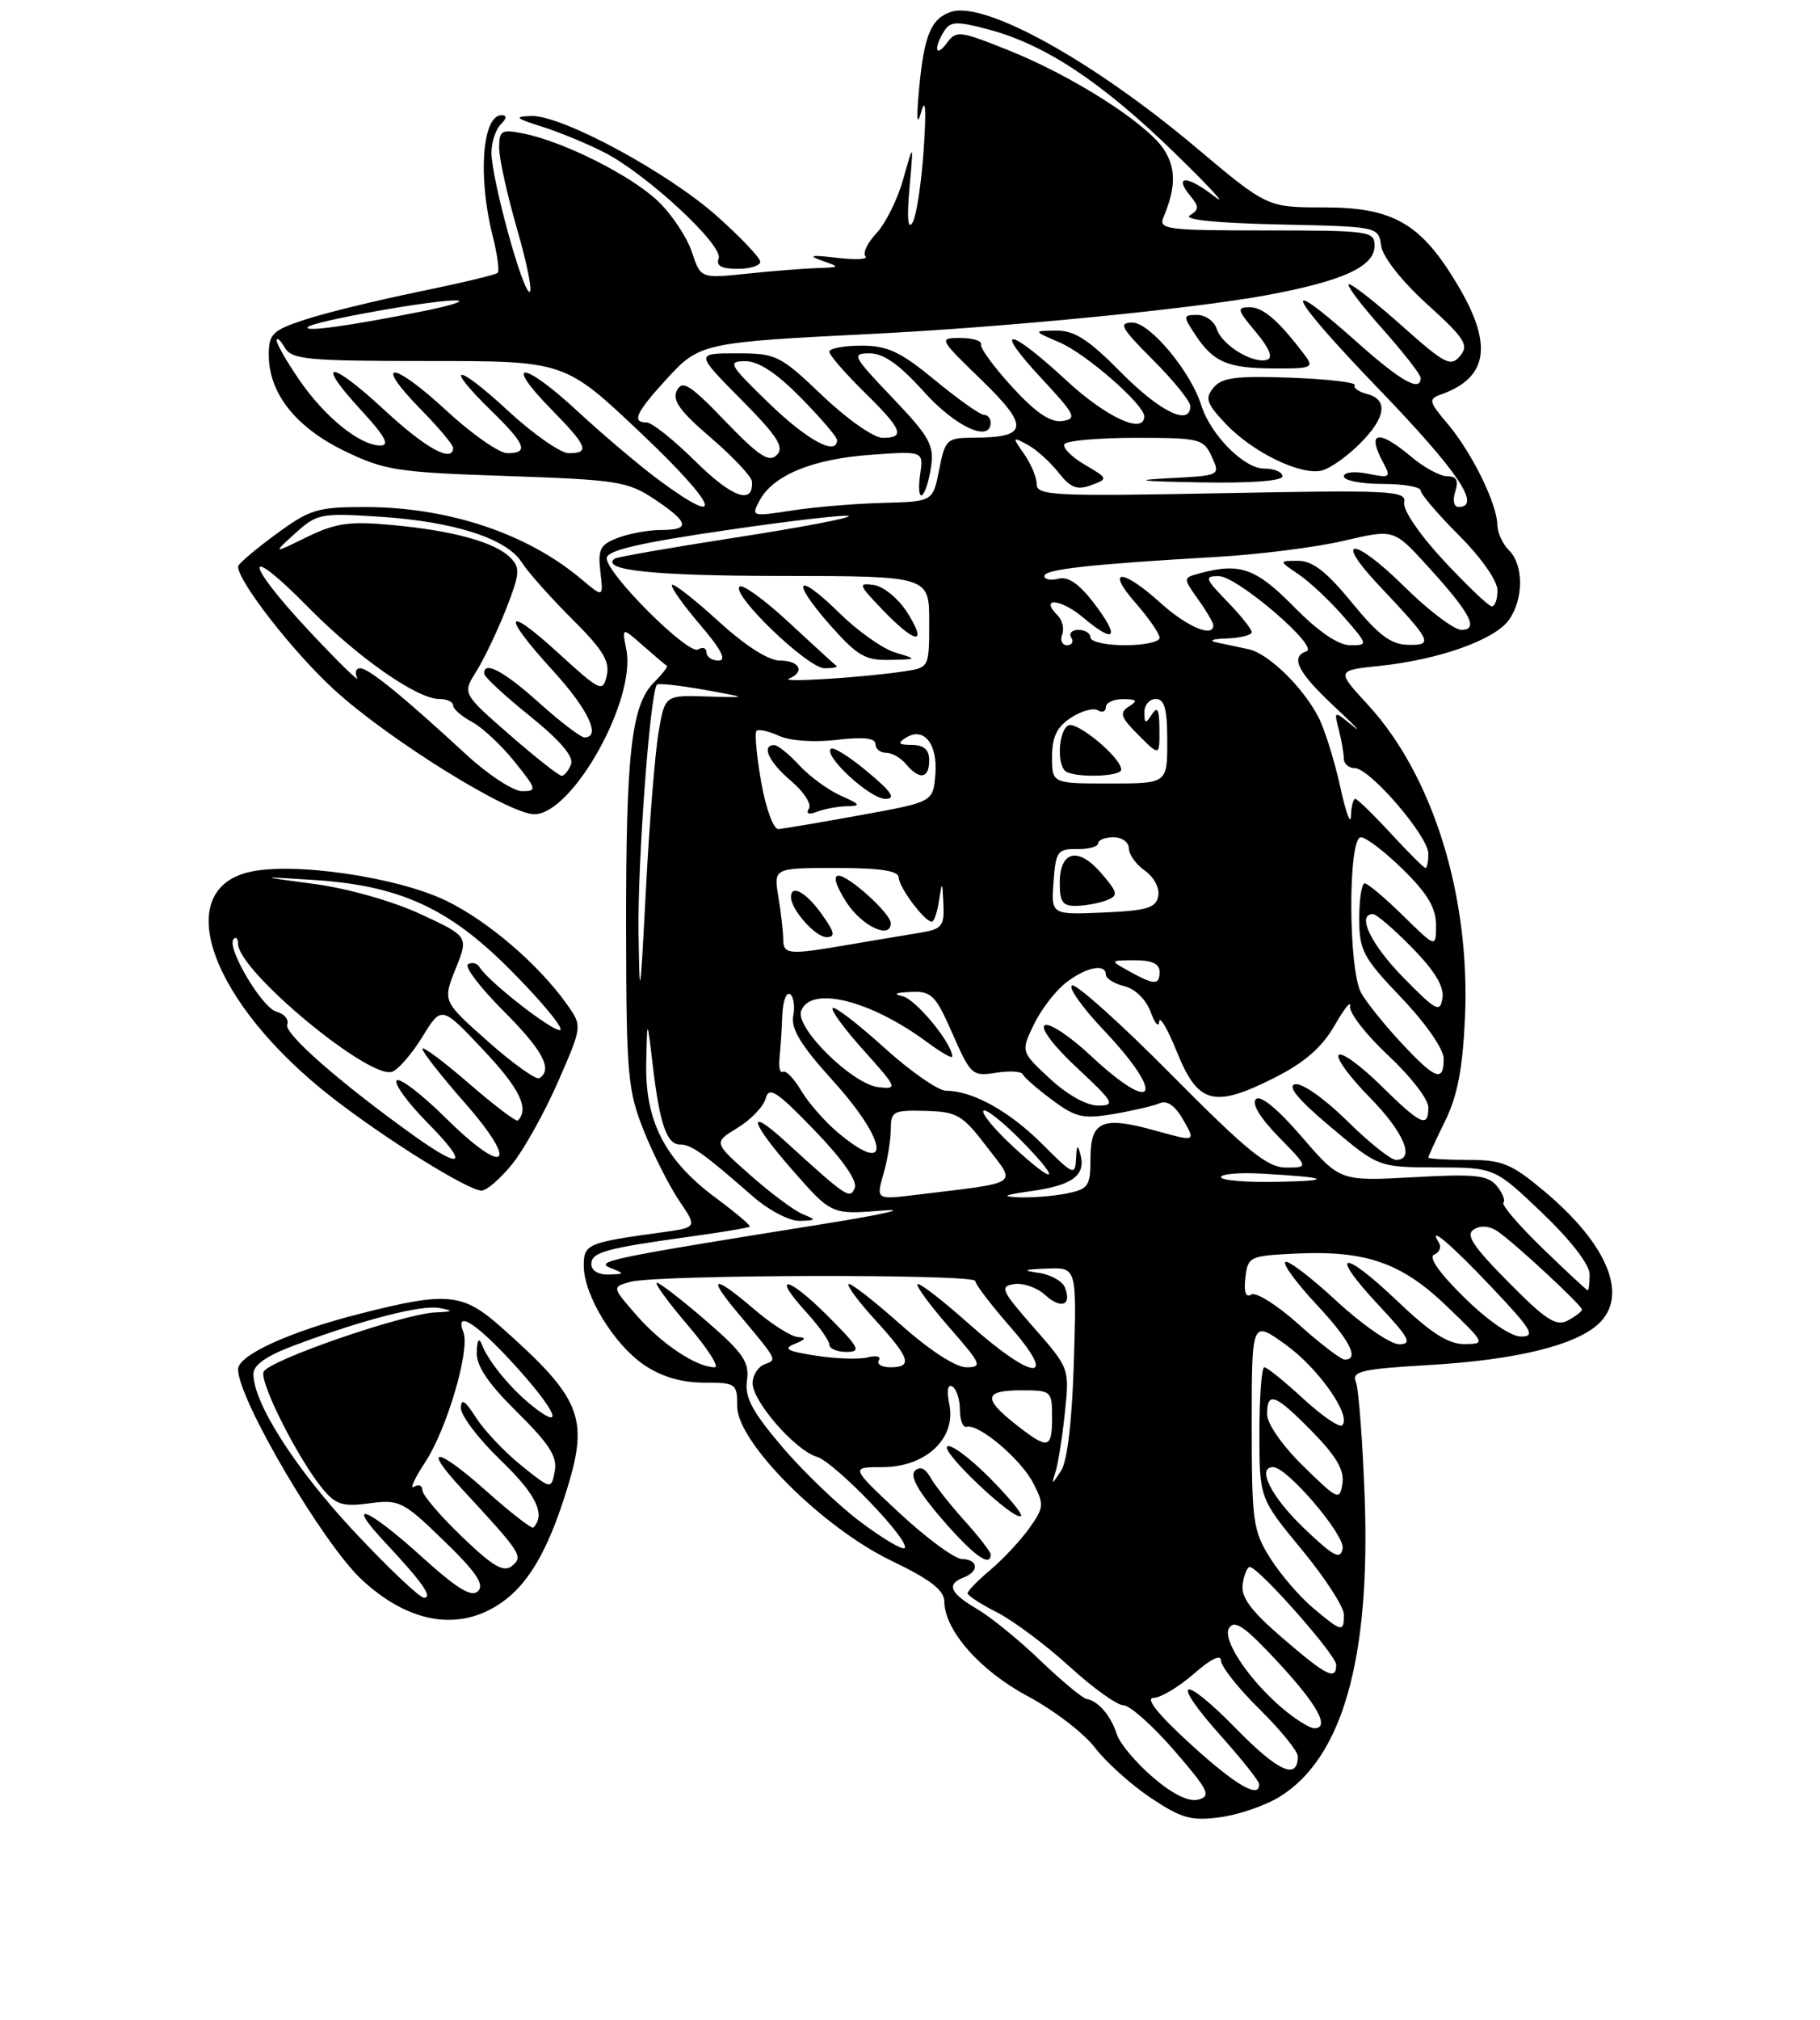 <?xml version="1.0" encoding="UTF-8" standalone="no"?>
<!DOCTYPE svg PUBLIC "-//W3C//DTD SVG 1.1//EN" "http://www.w3.org/Graphics/SVG/1.1/DTD/svg11.dtd" >
<svg xmlns="http://www.w3.org/2000/svg" xmlns:xlink="http://www.w3.org/1999/xlink" version="1.1" viewBox="0 0 237 263">
 <g >
 <path fill="currentColor"
d=" M 166.64 233.91 C 174.80 228.87 178.47 215.97 177.71 195.00 C 177.44 187.57 176.92 180.78 176.56 179.90 C 175.99 178.52 177.30 178.22 186.20 177.70 C 197.27 177.05 205.04 175.18 208.09 172.41 C 212.14 168.76 209.42 162.05 201.06 155.05 C 196.79 151.48 195.62 151.00 191.11 151.00 C 188.30 151.00 186.00 150.86 186.00 150.69 C 186.00 150.52 186.98 148.38 188.18 145.94 C 189.79 142.68 190.47 139.11 190.77 132.50 C 191.48 116.65 186.60 100.94 178.09 91.71 C 174.01 87.28 174.01 87.28 179.75 86.68 C 187.47 85.86 194.70 83.27 196.51 80.68 C 198.42 77.95 198.42 73.56 196.50 71.64 C 195.67 70.82 194.99 69.32 194.98 68.32 C 194.95 65.60 191.67 58.93 188.57 55.25 C 186.04 52.26 185.97 51.95 187.66 51.35 C 193.82 49.16 194.45 44.83 189.75 36.99 C 185.00 29.06 181.41 27.00 172.36 27.00 C 165.01 27.00 165.01 27.00 155.67 19.14 C 142.32 7.92 128.28 0.14 123.89 1.53 C 121.26 2.37 120.34 4.55 119.69 11.50 C 119.31 15.64 119.40 16.57 119.98 14.50 C 120.53 12.56 120.63 14.34 120.28 19.50 C 119.98 23.90 119.33 28.18 118.82 29.00 C 118.22 29.97 118.09 28.37 118.43 24.50 C 118.97 18.50 118.97 18.50 117.63 23.28 C 116.90 25.91 115.32 29.09 114.14 30.35 C 112.95 31.62 112.31 32.97 112.70 33.37 C 113.10 33.77 111.42 33.85 108.96 33.56 C 105.64 33.17 105.14 33.26 107.00 33.92 C 109.45 34.78 109.44 34.80 106.40 34.90 C 104.69 34.96 100.58 35.28 97.27 35.63 C 91.24 36.26 91.24 36.26 90.10 32.81 C 89.47 30.91 87.51 27.95 85.73 26.23 C 82.28 22.90 73.43 18.44 68.19 17.39 C 65.28 16.81 65.00 16.97 65.00 19.26 C 65.00 20.64 66.06 25.42 67.35 29.89 C 68.64 34.35 69.37 38.00 68.96 38.00 C 68.04 38.00 64.00 23.25 64.00 19.88 C 64.00 18.52 64.54 16.86 65.20 16.20 C 66.00 15.40 66.04 15.00 65.31 15.00 C 62.81 15.00 62.21 22.98 64.13 30.60 C 64.75 33.06 65.06 35.28 64.81 35.52 C 64.56 35.77 59.89 36.88 54.43 38.00 C 48.97 39.12 42.36 40.74 39.75 41.60 C 35.46 43.01 35.00 43.46 35.00 46.21 C 35.00 51.17 38.48 55.60 44.80 58.68 C 50.07 61.24 51.66 61.49 66.00 61.97 C 80.41 62.46 81.76 62.68 85.24 65.00 C 89.75 68.02 89.95 69.00 86.07 69.00 C 84.45 69.00 81.93 69.46 80.46 70.02 C 78.15 70.89 77.84 71.50 78.18 74.43 C 78.58 77.82 78.58 77.82 75.66 75.36 C 68.63 69.45 58.37 66.03 47.63 66.01 C 41.32 66.00 40.37 66.29 35.88 69.59 C 33.20 71.56 31.00 73.43 31.00 73.75 C 31.00 75.70 38.18 84.90 43.49 89.77 C 50.57 96.25 66.24 106.00 69.58 106.00 C 74.54 106.00 82.87 91.11 81.56 84.57 C 80.98 81.63 80.98 81.63 83.74 84.06 C 85.26 85.40 86.65 86.58 86.83 86.67 C 87.02 86.76 86.26 87.74 85.16 88.84 C 82.21 91.79 81.50 98.12 81.53 121.00 C 81.56 139.91 81.74 141.94 83.82 147.17 C 85.07 150.30 87.15 154.41 88.45 156.33 C 90.81 159.80 90.81 159.80 86.15 160.44 C 76.45 161.77 76.00 161.96 76.02 164.83 C 76.04 168.65 79.97 175.06 83.91 177.72 C 86.15 179.23 88.77 180.00 91.65 180.00 C 95.85 180.00 96.00 180.11 96.00 183.10 C 96.00 187.77 107.06 198.84 116.08 203.19 C 121.18 205.64 122.96 207.02 122.97 208.52 C 123.02 212.29 127.67 217.55 133.90 220.86 C 137.24 222.65 141.15 225.64 142.58 227.52 C 144.02 229.40 147.28 232.34 149.84 234.05 C 153.85 236.73 155.11 237.08 158.88 236.58 C 161.29 236.26 164.78 235.06 166.64 233.91 Z  M 64.60 209.10 C 68.59 206.67 71.28 202.20 73.89 193.69 C 76.69 184.53 75.64 181.97 65.23 172.75 C 60.22 168.31 58.23 168.13 46.75 171.06 C 37.66 173.38 31.00 176.43 31.00 178.27 C 31.00 182.17 42.10 201.03 47.14 205.68 C 53.02 211.12 59.28 212.35 64.60 209.10 Z  M 66.71 151.54 C 68.24 149.63 70.93 144.81 72.67 140.82 C 75.84 133.58 75.84 133.58 73.79 130.70 C 70.11 125.54 63.61 119.96 58.18 117.30 C 51.75 114.15 37.97 112.16 32.32 113.56 C 22.21 116.07 27.60 130.66 43.14 142.80 C 50.08 148.22 60.94 154.99 62.71 155.00 C 63.37 155.00 65.17 153.44 66.71 151.54 Z  M 99.00 34.08 C 99.00 33.57 96.48 30.92 93.40 28.17 C 86.97 22.43 73.10 14.95 69.17 15.10 C 66.90 15.18 67.10 15.39 70.55 16.48 C 72.78 17.18 76.44 18.69 78.67 19.83 C 84.20 22.65 94.23 31.95 93.58 33.65 C 93.22 34.60 93.95 35.00 96.03 35.00 C 97.66 35.00 99.00 34.59 99.00 34.08 Z  M 150.11 231.36 C 147.92 229.48 145.81 226.97 145.43 225.77 C 144.66 223.36 143.03 221.45 141.50 221.18 C 140.95 221.08 138.25 218.84 135.50 216.20 C 132.75 213.55 129.04 210.53 127.25 209.48 C 123.69 207.39 123.20 206.24 125.50 205.36 C 127.55 204.57 127.39 203.01 125.25 202.96 C 124.29 202.93 120.63 200.23 117.11 196.96 C 110.73 191.00 110.73 191.00 114.91 191.00 C 120.52 191.00 124.51 187.29 123.63 182.88 C 123.26 181.04 123.41 180.13 124.02 180.51 C 124.56 180.84 125.00 182.22 125.00 183.56 C 125.00 184.90 125.40 185.89 125.88 185.75 C 127.43 185.31 132.92 189.94 134.53 193.05 C 135.99 195.87 135.95 196.26 134.03 198.96 C 132.90 200.54 130.63 202.97 128.99 204.36 C 127.34 205.74 126.00 207.12 126.00 207.42 C 126.00 207.71 127.74 208.85 129.87 209.93 C 132.00 211.02 136.22 214.18 139.26 216.95 C 142.30 219.73 145.46 222.00 146.29 222.00 C 147.12 222.00 150.10 224.65 152.90 227.88 C 157.38 233.06 157.76 233.83 156.05 234.28 C 154.78 234.61 152.72 233.60 150.11 231.36 Z  M 129.00 202.37 C 129.00 202.03 127.48 200.06 125.63 198.01 C 123.77 195.95 121.77 193.42 121.19 192.39 C 120.48 191.13 119.79 190.83 119.12 191.50 C 118.45 192.17 119.62 194.24 122.65 197.75 C 126.73 202.47 129.00 204.13 129.00 202.37 Z  M 128.74 192.26 C 126.17 189.70 123.74 187.92 123.34 188.32 C 122.58 189.09 132.17 198.11 132.95 197.36 C 133.20 197.12 131.30 194.83 128.74 192.26 Z  M 155.00 227.03 C 150.79 223.18 149.10 221.07 150.22 221.04 C 151.16 221.02 153.52 219.60 155.47 217.90 C 157.66 215.97 159.00 215.32 159.00 216.18 C 159.00 216.95 161.25 219.79 164.00 222.50 C 166.75 225.21 169.00 227.98 169.00 228.65 C 169.00 231.79 166.46 230.66 161.02 225.10 C 153.79 217.71 152.23 218.46 159.03 226.04 C 161.71 229.04 163.93 231.84 163.96 232.25 C 164.07 234.27 160.89 232.41 155.00 227.03 Z  M 167.71 222.98 C 163.09 219.35 159.05 213.53 160.05 211.95 C 160.77 210.81 162.13 211.76 166.48 216.46 C 171.59 221.97 173.24 225.00 171.13 225.00 C 170.66 225.00 169.12 224.09 167.71 222.98 Z  M 167.00 213.24 C 162.88 209.69 161.58 207.94 161.82 206.25 C 162.00 205.01 162.41 204.00 162.74 204.00 C 163.87 204.00 174.00 215.45 174.00 216.73 C 174.00 218.83 172.77 218.21 167.00 213.24 Z  M 170.98 209.33 C 169.24 207.87 166.73 204.95 165.41 202.85 C 163.17 199.31 163.00 198.08 163.00 185.46 C 163.00 171.88 163.00 171.88 167.39 175.03 C 171.69 178.12 176.03 184.30 174.78 185.55 C 174.44 185.90 172.15 184.34 169.71 182.09 C 167.27 179.84 164.99 178.00 164.64 178.00 C 164.29 178.00 164.00 181.84 164.00 186.53 C 164.00 195.05 164.00 195.05 169.50 201.72 C 172.53 205.39 175.00 209.20 175.00 210.19 C 175.00 212.55 174.74 212.49 170.98 209.33 Z  M 169.74 198.89 C 165.52 194.84 163.60 191.00 165.79 191.00 C 167.61 191.00 175.17 199.86 174.84 201.60 C 174.55 203.12 173.67 202.65 169.74 198.89 Z  M 112.05 198.13 C 109.17 195.97 104.58 191.57 101.85 188.35 C 97.92 183.73 96.96 181.91 97.27 179.70 C 97.61 177.34 96.80 176.15 91.95 171.95 C 88.80 169.23 85.92 167.00 85.54 167.00 C 85.16 167.00 86.96 169.47 89.54 172.50 C 92.13 175.53 93.72 178.00 93.07 178.00 C 90.73 178.00 86.22 175.02 82.98 171.33 C 79.67 167.55 79.67 167.55 82.08 166.88 C 85.47 165.93 127.00 165.83 127.00 166.77 C 127.00 167.19 129.06 169.89 131.58 172.77 C 137.96 180.06 134.54 179.81 126.20 172.37 C 122.74 169.29 119.72 166.95 119.48 167.18 C 119.25 167.41 121.11 169.94 123.61 172.80 C 127.81 177.61 127.98 178.00 125.83 178.00 C 124.42 177.99 121.02 175.77 117.20 172.37 C 113.74 169.29 110.72 166.94 110.49 167.17 C 110.27 167.40 111.86 169.54 114.04 171.92 C 118.52 176.82 118.89 178.00 115.94 178.00 C 114.81 178.00 114.13 177.59 114.44 177.09 C 114.75 176.59 114.11 176.42 113.01 176.71 C 111.91 176.99 108.87 176.90 106.26 176.49 C 102.48 175.91 101.91 175.59 103.50 174.95 C 104.93 174.37 105.05 174.12 103.93 174.07 C 103.07 174.03 100.52 172.43 98.27 170.50 C 92.95 165.95 92.00 166.05 95.93 170.75 C 101.36 177.24 101.22 176.98 99.55 177.62 C 98.70 177.95 98.00 179.05 98.00 180.07 C 98.00 182.45 103.56 188.82 106.36 189.65 C 108.69 190.34 118.64 200.69 117.80 201.54 C 117.51 201.82 114.92 200.29 112.05 198.13 Z  M 107.77 171.30 C 102.56 166.08 100.34 165.74 105.03 170.87 C 106.66 172.66 108.00 174.55 108.00 175.06 C 108.00 175.58 109.01 176.00 110.24 176.00 C 112.20 176.00 111.90 175.43 107.77 171.30 Z  M 169.72 190.88 C 167.01 188.23 165.00 185.35 165.00 184.13 C 165.00 181.06 166.05 181.46 170.88 186.38 C 174.01 189.57 175.07 191.39 174.81 193.13 C 174.46 195.39 174.23 195.29 169.72 190.88 Z  M 137.46 191.58 C 137.79 190.53 138.34 187.07 138.67 183.90 C 139.27 178.14 139.26 178.12 134.61 172.82 C 130.39 168.01 130.15 167.47 132.06 167.17 C 133.22 166.99 135.03 167.62 136.09 168.58 C 138.18 170.48 139.58 169.96 138.68 167.62 C 138.37 166.81 136.85 165.95 135.31 165.72 C 133.04 165.38 133.24 165.27 136.35 165.15 C 140.21 165.00 140.21 165.00 139.84 177.25 C 139.60 185.07 138.99 190.22 138.16 191.50 C 136.94 193.36 136.89 193.36 137.46 191.58 Z  M 132.25 185.42 C 127.97 182.05 128.15 181.00 133.00 181.00 C 136.90 181.00 137.00 181.08 137.00 184.50 C 137.00 188.67 136.50 188.77 132.25 185.42 Z  M 169.13 172.43 C 166.33 169.91 163.55 168.16 162.95 168.53 C 162.22 168.98 161.96 168.24 162.17 166.36 C 162.49 163.59 162.70 163.49 168.72 163.20 C 177.87 162.77 182.50 164.38 188.41 170.06 C 193.45 174.91 193.47 174.96 190.68 174.98 C 188.59 174.99 186.30 173.52 181.92 169.34 C 174.70 162.46 172.95 162.89 179.54 169.93 C 183.54 174.21 183.95 175.00 182.19 175.00 C 181.05 175.00 177.37 172.46 174.03 169.36 C 170.68 166.26 167.68 163.98 167.37 164.30 C 167.05 164.61 168.87 167.08 171.40 169.79 C 175.77 174.46 177.08 177.00 175.11 177.00 C 174.62 177.00 171.93 174.94 169.13 172.43 Z  M 190.68 168.92 C 187.42 165.72 185.97 163.65 186.76 163.33 C 187.45 163.06 187.72 162.36 187.37 161.78 C 185.86 159.35 188.90 161.93 194.40 167.75 C 199.47 173.11 199.99 174.00 198.08 174.00 C 196.75 174.00 193.77 171.96 190.68 168.92 Z  M 196.42 166.91 C 191.76 162.20 190.81 160.74 191.94 160.04 C 192.83 159.49 194.01 159.60 195.06 160.33 C 197.42 161.98 206.00 169.95 206.00 170.49 C 206.00 170.73 205.17 171.37 204.17 171.91 C 202.65 172.72 201.31 171.86 196.42 166.91 Z  M 200.88 162.52 C 197.79 159.53 195.49 156.85 195.77 156.56 C 196.05 156.28 195.66 155.30 194.91 154.39 C 193.74 152.98 192.09 152.81 184.01 153.26 C 174.50 153.78 174.50 153.78 169.50 147.98 C 166.41 144.39 164.14 142.52 163.55 143.09 C 162.96 143.66 164.07 145.51 166.50 148.00 C 170.41 152.00 170.41 152.00 167.47 152.00 C 165.04 152.00 162.46 149.91 152.60 139.97 C 146.05 133.35 140.20 128.10 139.62 128.29 C 139.03 128.49 140.90 131.13 143.78 134.17 C 151.89 142.75 150.47 145.33 142.01 137.41 C 139.31 134.89 136.63 133.11 136.05 133.47 C 135.44 133.85 137.22 136.20 140.25 139.02 C 145.07 143.52 145.30 143.92 143.00 143.93 C 141.51 143.94 138.97 142.52 136.72 140.43 C 132.94 136.92 132.94 136.92 134.60 133.43 C 135.51 131.52 137.38 129.06 138.76 127.97 C 141.39 125.91 144.00 125.37 144.00 126.89 C 144.00 127.38 145.09 128.06 146.42 128.39 C 147.83 128.74 149.25 130.14 149.84 131.75 C 150.39 133.26 150.89 133.82 150.95 133.00 C 151.01 132.18 152.06 133.97 153.28 137.00 C 156.01 143.75 158.10 144.29 166.00 140.29 C 169.91 138.31 172.16 136.34 173.79 133.50 C 175.05 131.30 175.95 130.18 175.80 131.00 C 175.65 131.82 177.88 134.70 180.76 137.39 C 183.64 140.07 186.00 143.11 186.00 144.14 C 186.00 146.91 185.05 146.47 179.81 141.31 C 177.19 138.73 174.73 136.94 174.33 137.33 C 173.94 137.73 175.73 140.19 178.31 142.81 C 182.81 147.38 184.35 151.00 181.78 151.00 C 181.11 151.00 178.24 148.71 175.40 145.90 C 172.53 143.07 169.54 140.96 168.66 141.15 C 167.58 141.39 169.05 143.17 173.29 146.73 C 179.50 151.96 179.50 151.96 187.07 151.98 C 194.63 152.00 194.63 152.00 200.82 157.90 C 204.55 161.47 207.00 164.64 207.00 165.90 C 207.00 167.06 206.89 167.99 206.75 167.98 C 206.61 167.97 203.97 165.51 200.88 162.52 Z  M 77.00 164.58 C 77.00 163.02 78.82 162.52 89.94 160.98 C 94.03 160.42 97.50 159.83 97.64 159.69 C 97.79 159.55 95.80 157.87 93.23 155.96 C 86.63 151.07 84.00 146.01 84.15 138.50 C 84.27 132.50 84.27 132.50 84.98 138.50 C 85.89 146.30 86.81 149.00 88.56 149.00 C 90.02 149.00 91.61 150.13 98.03 155.75 C 100.10 157.56 102.80 158.97 104.12 158.94 C 106.33 158.88 106.36 158.81 104.50 158.05 C 103.40 157.60 100.34 155.32 97.70 152.98 C 92.90 148.74 92.90 148.74 96.06 146.82 C 97.79 145.76 99.44 144.04 99.71 142.99 C 100.13 141.40 101.15 142.06 106.04 147.13 C 109.68 150.89 111.66 153.71 111.31 154.63 C 110.71 156.19 110.28 155.90 102.26 148.59 C 97.12 143.90 97.65 146.01 103.20 152.34 C 108.28 158.13 108.28 158.13 114.89 157.60 C 118.53 157.30 114.97 158.11 107.00 159.38 C 79.43 163.79 77.35 164.22 79.50 165.07 C 81.39 165.82 81.38 165.86 79.25 165.93 C 77.94 165.97 77.00 165.41 77.00 164.58 Z  M 115.04 152.84 C 115.57 151.01 116.00 148.39 116.00 147.01 C 116.00 144.68 116.33 144.51 120.51 144.62 C 124.63 144.73 125.32 145.13 128.49 149.28 C 132.39 154.38 133.14 153.87 119.29 155.55 C 114.09 156.18 114.09 156.18 115.04 152.84 Z  M 134.25 155.07 C 139.64 154.32 141.40 153.03 140.71 150.36 C 140.33 148.90 140.21 149.01 140.12 150.87 C 140.01 153.09 139.74 152.97 135.75 148.97 C 131.47 144.68 126.65 142.00 123.20 142.00 C 122.18 142.00 118.54 139.47 115.13 136.38 C 111.71 133.28 108.70 130.97 108.43 131.24 C 108.16 131.50 109.99 134.00 112.49 136.77 C 116.85 141.63 116.93 141.82 114.41 141.54 C 110.99 141.16 103.49 133.77 104.33 131.59 C 105.60 128.28 113.37 130.22 120.75 135.69 C 122.54 137.02 124.00 137.85 124.00 137.54 C 124.00 135.82 119.20 130.02 117.50 129.68 C 116.24 129.42 116.62 129.22 118.54 129.14 C 121.31 129.01 121.80 129.49 124.04 134.59 C 126.40 139.95 126.63 140.16 129.69 139.66 C 131.45 139.38 133.02 139.47 133.19 139.86 C 133.36 140.26 135.07 141.76 137.00 143.19 C 140.07 145.48 141.05 145.70 145.00 145.03 C 147.47 144.61 150.18 143.98 151.00 143.63 C 151.99 143.21 153.04 143.95 154.10 145.82 C 155.71 148.65 155.71 148.65 150.44 147.19 C 143.53 145.26 142.00 145.92 142.00 150.84 C 142.00 154.42 141.74 154.80 138.88 155.38 C 137.16 155.72 134.34 155.94 132.62 155.87 C 130.32 155.77 130.75 155.56 134.25 155.07 Z  M 159.00 153.25 C 159.00 152.84 161.36 152.63 164.25 152.79 C 173.05 153.27 173.88 153.72 166.25 153.86 C 162.26 153.94 159.00 153.66 159.00 153.25 Z  M 131.72 149.08 C 129.40 146.92 127.76 144.90 128.07 144.60 C 128.37 144.29 130.60 146.06 133.02 148.52 C 138.44 154.04 137.48 154.45 131.72 149.08 Z  M 109.08 147.42 C 107.40 146.00 105.25 143.55 104.32 141.97 C 103.39 140.40 102.33 139.30 101.95 139.53 C 101.58 139.76 101.38 138.95 101.51 137.72 C 101.64 136.50 101.80 134.01 101.87 132.19 C 101.94 130.37 102.39 129.12 102.87 129.42 C 103.34 129.71 103.54 130.98 103.30 132.23 C 102.97 133.92 104.28 136.08 108.43 140.66 C 115.70 148.69 116.15 153.36 109.08 147.42 Z  M 182.46 135.75 C 180.28 133.41 177.93 130.49 177.25 129.26 C 175.56 126.24 175.53 109.00 177.21 109.00 C 177.88 109.00 180.35 110.89 182.71 113.21 C 185.87 116.31 187.00 118.20 187.00 120.42 C 187.00 123.42 187.00 123.42 182.71 119.21 C 180.35 116.89 178.10 115.00 177.71 115.00 C 177.32 115.00 177.00 117.06 177.00 119.57 C 177.00 123.75 177.48 124.65 182.50 129.91 C 185.69 133.26 188.00 136.59 188.00 137.84 C 188.00 140.95 186.92 140.54 182.46 135.75 Z  M 182.75 127.27 C 178.51 122.95 176.62 119.00 178.79 119.00 C 179.23 119.00 181.52 120.97 183.88 123.38 C 186.82 126.37 188.07 128.44 187.84 129.93 C 187.53 131.89 187.03 131.63 182.75 127.27 Z  M 83.15 121.42 C 83.01 112.29 84.67 90.04 85.55 89.13 C 85.75 88.93 88.52 89.23 91.70 89.80 C 97.50 90.84 97.50 90.84 92.04 90.67 C 86.58 90.50 86.58 90.50 85.76 95.32 C 85.30 97.97 84.56 107.20 84.11 115.82 C 83.36 130.22 83.29 130.68 83.15 121.42 Z  M 147.00 126.42 C 144.50 125.03 144.50 125.03 147.75 125.01 C 149.98 125.00 151.00 125.47 151.00 126.50 C 151.00 128.28 150.33 128.27 147.00 126.42 Z  M 101.99 122.25 C 101.98 121.29 101.70 118.81 101.36 116.75 C 100.74 113.00 100.74 113.00 108.87 113.00 C 114.69 113.00 117.01 113.36 117.03 114.25 C 117.07 115.54 120.41 120.00 121.34 120.00 C 121.63 120.00 122.05 118.76 122.28 117.25 C 122.68 114.65 122.71 114.68 122.85 117.70 C 122.98 120.59 122.67 120.96 119.75 121.44 C 117.96 121.73 113.83 122.42 110.57 122.98 C 102.64 124.34 102.00 124.29 101.99 122.25 Z  M 107.00 119.00 C 104.98 116.17 103.00 115.06 103.00 116.78 C 103.00 118.41 106.18 122.00 107.62 122.00 C 108.83 122.00 108.71 121.40 107.00 119.00 Z  M 116.00 120.19 C 116.00 118.95 110.55 114.00 109.19 114.00 C 108.45 114.00 108.86 115.35 110.24 117.49 C 112.25 120.58 116.00 122.34 116.00 120.19 Z  M 137.19 114.80 C 137.48 110.84 137.72 110.50 140.25 110.54 C 141.76 110.56 143.00 110.22 143.00 109.79 C 143.00 109.36 143.90 109.00 145.00 109.00 C 146.10 109.00 147.00 109.65 147.00 110.44 C 147.00 111.24 147.94 112.55 149.09 113.35 C 150.27 114.18 151.03 115.62 150.83 116.66 C 150.54 118.20 149.36 118.55 143.68 118.80 C 136.88 119.09 136.88 119.09 137.19 114.80 Z  M 144.17 117.18 C 145.65 116.58 145.56 116.18 143.39 113.66 C 140.39 110.18 138.00 110.76 138.00 114.97 C 138.00 117.47 138.40 117.99 140.25 117.93 C 141.49 117.89 143.25 117.55 144.17 117.18 Z  M 181.11 108.50 C 178.83 106.03 176.74 104.00 176.48 104.00 C 176.22 104.00 175.96 105.01 175.92 106.25 C 175.88 107.49 175.24 105.74 174.51 102.37 C 173.77 99.00 172.50 94.94 171.68 93.35 C 169.66 89.44 165.15 85.06 162.59 84.52 C 161.44 84.28 159.60 83.89 158.50 83.65 C 157.32 83.40 157.83 83.18 159.75 83.12 C 161.54 83.05 163.00 82.68 163.00 82.30 C 163.00 81.91 161.56 80.11 159.80 78.30 C 156.91 75.31 156.80 75.00 158.70 75.00 C 161.08 75.00 171.85 84.22 170.13 84.79 C 167.97 85.51 168.99 87.53 173.78 92.00 C 176.43 94.47 177.49 95.60 176.15 94.50 C 173.70 92.50 173.70 92.50 174.34 95.00 C 174.69 96.38 174.98 98.06 174.99 98.75 C 174.99 99.44 175.64 100.00 176.42 100.00 C 178.37 100.00 186.00 108.86 186.00 111.14 C 186.00 112.16 185.83 113.00 185.63 113.00 C 185.42 113.00 183.39 110.97 181.11 108.50 Z  M 99.12 101.82 C 98.53 98.41 98.25 95.42 98.51 95.15 C 98.78 94.89 100.10 95.18 101.45 95.80 C 102.88 96.45 106.02 96.67 108.96 96.32 C 112.41 95.91 114.00 96.08 114.00 96.86 C 114.00 97.49 114.62 98.00 115.38 98.00 C 116.14 98.00 117.32 98.67 118.00 99.50 C 119.73 101.58 121.00 101.37 121.00 99.00 C 121.00 97.60 120.33 97.00 118.75 96.98 C 116.98 96.97 116.81 96.77 117.97 96.04 C 120.31 94.56 122.14 96.87 121.80 100.87 C 121.50 104.41 121.50 104.41 112.00 106.13 C 106.78 107.08 101.99 107.89 101.36 107.93 C 100.72 107.97 99.73 105.25 99.12 101.82 Z  M 110.33 104.96 C 112.16 104.93 112.03 104.71 109.50 103.59 C 107.85 102.86 105.41 101.07 104.08 99.63 C 102.74 98.18 101.28 97.00 100.83 97.00 C 99.08 97.00 100.13 99.23 103.00 101.66 C 104.65 103.05 105.71 104.67 105.34 105.26 C 104.91 105.95 105.30 106.10 106.42 105.67 C 107.38 105.30 109.14 104.98 110.33 104.96 Z  M 112.96 100.47 C 110.64 98.52 108.49 97.18 108.19 97.48 C 107.24 98.43 113.30 104.00 115.28 104.00 C 116.72 104.00 116.15 103.13 112.96 100.47 Z  M 60.69 98.21 C 52.47 90.62 48.01 87.00 46.91 87.00 C 46.34 87.00 46.16 87.56 46.51 88.25 C 46.85 88.94 43.99 86.14 40.15 82.03 C 31.71 73.00 31.68 70.46 40.11 79.03 C 46.55 85.58 54.30 91.00 57.20 91.00 C 58.19 91.00 59.00 91.37 59.00 91.83 C 59.00 92.29 60.10 93.25 61.44 93.97 C 62.79 94.69 65.29 97.02 66.99 99.14 C 69.89 102.75 69.96 103.00 67.99 103.00 C 66.83 103.00 63.54 100.85 60.69 98.21 Z  M 137.00 98.52 C 137.00 95.93 137.63 94.63 139.46 93.44 C 140.81 92.55 142.38 92.12 142.96 92.47 C 143.53 92.83 144.00 92.64 144.00 92.06 C 144.00 91.48 145.01 91.01 146.25 91.02 C 148.06 91.03 148.21 91.22 147.00 91.98 C 145.73 92.79 145.93 93.37 148.25 95.70 C 151.00 98.45 151.00 98.45 150.98 94.98 C 150.97 92.36 150.73 91.87 150.00 93.00 C 149.17 94.28 149.03 94.25 149.02 92.75 C 149.01 91.79 149.68 91.00 150.50 91.00 C 151.65 91.00 152.00 92.28 152.00 96.50 C 152.00 102.00 152.00 102.00 144.50 102.00 C 137.00 102.00 137.00 102.00 137.00 98.52 Z  M 146.00 100.19 C 146.00 98.63 140.16 93.79 139.08 94.45 C 137.89 95.18 137.61 99.27 138.67 100.33 C 139.62 101.29 146.00 101.16 146.00 100.19 Z  M 66.35 95.65 C 60.21 90.29 60.21 90.29 62.03 87.40 C 63.03 85.80 64.77 82.16 65.90 79.29 C 67.71 74.66 67.77 73.92 66.44 72.58 C 64.43 70.57 58.91 69.06 50.96 68.34 C 45.49 67.84 43.69 68.10 39.96 69.92 C 35.50 72.10 35.50 72.10 38.45 69.42 C 41.27 66.87 41.78 66.77 49.45 67.27 C 59.12 67.90 65.98 70.10 67.94 73.21 C 68.74 74.47 71.68 77.78 74.47 80.56 C 78.49 84.55 79.45 86.11 79.01 87.95 C 78.49 90.17 78.21 90.04 72.73 85.04 C 65.67 78.58 65.24 79.91 72.00 87.31 C 76.59 92.33 78.32 96.00 76.11 96.00 C 75.62 96.00 72.96 93.97 70.21 91.50 C 65.58 87.33 62.90 85.93 63.07 87.75 C 63.11 88.16 65.79 90.64 69.04 93.25 C 72.96 96.42 74.74 98.51 74.36 99.50 C 74.04 100.33 73.49 101.00 73.14 101.00 C 72.78 101.00 69.72 98.59 66.35 95.65 Z  M 102.75 88.34 C 104.87 87.48 104.13 86.00 101.58 86.00 C 100.07 86.00 97.06 84.08 93.55 80.87 C 90.46 78.05 87.74 75.92 87.51 76.15 C 87.28 76.38 88.91 78.69 91.13 81.29 C 93.91 84.54 94.67 86.00 93.58 86.00 C 92.71 86.00 92.00 85.52 92.00 84.94 C 92.00 84.36 91.51 84.18 90.91 84.55 C 89.65 85.33 79.00 74.71 79.00 72.67 C 79.00 71.67 83.17 70.69 94.54 69.03 C 103.09 67.77 110.28 66.95 110.52 67.19 C 110.77 67.43 104.11 68.70 95.73 69.99 C 87.36 71.29 80.29 72.52 80.03 72.73 C 78.15 74.24 85.21 74.97 101.75 74.98 C 121.00 75.00 121.00 75.00 121.00 80.95 C 121.00 86.91 121.00 86.91 117.75 87.40 C 112.47 88.20 101.39 88.90 102.75 88.34 Z  M 108.92 86.69 C 108.69 86.52 105.91 83.98 102.74 81.04 C 99.57 78.09 96.67 75.99 96.30 76.37 C 95.23 77.43 105.20 87.00 107.38 87.00 C 108.45 87.00 109.15 86.86 108.92 86.69 Z  M 116.58 84.95 C 114.97 84.47 111.72 82.18 109.35 79.85 C 103.72 74.32 102.82 75.37 108.07 81.35 C 111.60 85.35 112.68 85.99 115.83 85.91 C 119.50 85.83 119.50 85.83 116.58 84.95 Z  M 118.15 79.75 C 117.01 77.95 115.07 76.35 113.80 76.16 C 111.68 75.85 111.78 76.11 114.95 79.41 C 119.24 83.88 120.86 84.05 118.15 79.75 Z  M 138.31 82.62 C 138.61 81.86 138.35 80.75 137.74 80.14 C 135.30 77.70 138.13 77.93 141.08 80.42 C 145.26 83.93 145.89 83.03 142.43 78.49 C 140.53 76.01 139.08 75.01 137.83 75.34 C 136.82 75.60 136.00 75.44 136.00 74.99 C 136.00 74.11 142.02 73.45 158.50 72.50 C 164.00 72.18 171.43 71.24 175.00 70.40 C 181.50 68.88 181.50 68.88 185.79 73.58 C 191.46 79.79 192.64 82.00 190.31 82.00 C 189.35 82.00 185.97 79.44 182.81 76.31 C 176.27 69.84 173.51 69.81 179.62 76.27 C 186.45 83.51 186.70 84.01 183.37 83.95 C 181.13 83.91 179.52 82.70 176.04 78.45 C 172.76 74.44 170.92 73.00 169.04 73.01 C 166.50 73.01 166.50 73.01 169.09 74.76 C 170.51 75.72 173.15 78.19 174.94 80.25 C 178.17 83.96 178.18 84.00 175.82 84.00 C 174.27 84.00 171.68 82.23 168.50 79.00 C 163.55 73.97 161.47 73.23 156.26 74.63 C 154.03 75.23 154.03 75.23 156.01 78.02 C 157.11 79.55 158.00 81.08 158.00 81.40 C 158.00 83.06 154.58 81.61 151.13 78.50 C 146.10 73.95 143.90 73.98 147.90 78.53 C 149.60 80.48 151.00 82.50 151.00 83.03 C 151.00 83.57 148.97 84.00 146.50 84.00 C 144.03 84.00 142.00 83.55 142.00 83.00 C 142.00 82.45 141.30 82.00 140.44 82.00 C 139.58 82.00 139.16 82.45 139.50 83.00 C 139.84 83.55 139.59 84.00 138.95 84.00 C 138.31 84.00 138.02 83.38 138.31 82.62 Z  M 188.00 72.98 C 184.83 69.57 182.65 66.36 182.85 65.40 C 183.17 63.88 181.20 63.78 159.10 64.21 C 137.38 64.63 135.00 64.52 135.00 63.06 C 135.00 62.17 134.27 60.40 133.37 59.12 C 131.80 56.87 131.81 56.83 133.79 57.89 C 134.92 58.49 136.73 60.12 137.82 61.50 C 139.40 63.51 140.25 63.84 142.08 63.17 C 144.33 62.33 144.32 62.30 141.23 60.48 C 139.51 59.46 138.34 58.27 138.61 57.82 C 138.89 57.37 143.07 57.00 147.90 57.00 C 156.25 57.00 156.73 57.12 157.80 59.46 C 158.92 61.91 158.92 61.91 152.21 62.26 C 147.31 62.51 148.41 62.66 156.25 62.80 C 162.88 62.92 167.00 62.62 167.00 62.00 C 167.00 61.45 165.92 61.00 164.59 61.00 C 161.99 61.00 157.63 56.59 156.43 52.76 C 155.07 48.39 149.75 42.00 147.47 42.00 C 145.59 42.00 145.96 42.67 150.14 46.86 C 152.81 49.53 155.00 52.23 155.00 52.86 C 155.00 55.53 151.06 53.62 146.00 48.50 C 141.74 44.19 139.91 43.01 137.53 43.04 C 134.50 43.08 134.50 43.08 138.00 44.59 C 141.47 46.09 149.00 52.67 149.00 54.20 C 149.00 56.62 144.04 54.33 138.83 49.50 C 131.28 42.51 129.19 42.35 135.61 49.25 C 140.04 54.01 140.30 54.53 138.33 54.81 C 136.79 55.03 134.88 53.73 131.83 50.41 C 129.45 47.81 127.61 45.31 127.75 44.85 C 127.89 44.38 126.69 44.00 125.09 44.00 C 122.21 44.00 122.23 44.06 127.84 49.50 C 134.09 55.57 133.90 56.96 126.81 56.98 C 123.28 57.00 123.08 57.18 122.30 61.15 C 121.48 65.30 121.48 65.30 114.99 65.47 C 111.42 65.56 106.09 66.00 103.14 66.46 C 97.87 67.27 97.80 67.25 98.92 65.15 C 100.68 61.86 105.82 59.75 113.38 59.21 C 120.27 58.71 120.27 58.71 119.82 61.80 C 119.57 63.50 119.68 64.70 120.07 64.46 C 120.45 64.22 120.98 62.57 121.24 60.79 C 121.66 57.95 121.05 56.85 116.21 51.78 C 111.03 46.35 110.85 46.00 113.26 46.00 C 115.06 46.00 117.14 47.47 120.31 51.00 C 124.42 55.58 129.00 57.68 129.00 55.00 C 129.00 54.45 128.60 54.00 128.11 54.00 C 127.63 54.00 124.77 51.98 121.76 49.50 C 117.23 45.77 115.59 45.00 112.15 45.00 C 109.87 45.00 108.00 45.36 108.00 45.79 C 108.00 46.23 110.03 48.57 112.50 51.00 C 117.52 55.93 117.95 57.00 114.93 57.00 C 113.78 57.00 110.28 54.55 107.09 51.50 C 101.56 46.23 101.09 46.00 95.94 46.00 C 90.56 46.00 90.56 46.00 96.49 51.99 C 101.26 56.81 102.17 58.23 101.15 59.24 C 100.14 60.25 98.83 59.39 94.44 54.83 C 89.87 50.08 88.85 49.43 88.15 50.83 C 87.51 52.12 88.53 53.54 92.58 57.00 C 95.47 59.48 97.87 62.04 97.92 62.69 C 98.13 65.77 95.35 64.79 90.62 60.12 C 87.77 57.30 84.89 55.00 84.22 55.00 C 82.21 55.00 82.80 53.72 86.80 49.35 C 91.08 44.66 91.51 44.57 113.50 43.47 C 130.99 42.60 155.24 40.22 164.93 38.43 C 174.91 36.58 179.00 34.71 179.00 31.97 C 179.00 30.10 178.27 30.00 164.89 30.00 C 151.84 30.00 150.84 29.87 151.52 28.25 C 153.14 24.39 153.15 21.88 151.55 19.44 C 149.32 16.04 139.67 9.88 131.32 6.54 C 124.95 3.99 124.52 3.94 123.29 5.61 C 121.82 7.62 121.54 6.28 122.96 4.03 C 123.76 2.77 124.59 2.74 128.70 3.83 C 136.07 5.78 143.49 10.69 152.91 19.86 C 157.64 24.45 159.98 27.02 158.12 25.56 C 154.60 22.80 152.75 22.79 155.04 25.55 C 156.15 26.89 156.14 27.30 154.94 28.04 C 154.04 28.60 158.38 29.04 166.50 29.22 C 179.50 29.50 179.50 29.50 179.85 31.99 C 180.06 33.46 182.50 36.57 185.84 39.60 C 190.77 44.08 191.31 44.93 190.13 46.34 C 188.92 47.80 188.15 47.40 182.64 42.49 C 179.26 39.47 176.13 37.01 175.67 37.00 C 175.21 37.00 177.13 39.56 179.92 42.70 C 182.71 45.83 185.00 48.76 185.00 49.20 C 185.00 51.10 182.42 49.64 176.66 44.50 C 166.20 35.18 167.74 38.41 179.64 50.75 C 189.84 61.34 192.99 66.00 189.93 66.00 C 189.32 66.00 189.14 65.15 189.50 64.00 C 189.96 62.54 189.68 62.00 188.46 62.00 C 187.54 62.00 185.45 60.88 183.82 59.50 C 179.46 55.84 177.93 56.13 180.11 60.21 C 181.16 62.16 181.03 62.26 178.11 61.67 C 176.33 61.32 175.00 61.47 175.00 62.02 C 175.00 62.56 177.25 63.00 180.00 63.00 C 182.75 63.00 185.00 63.39 185.00 63.86 C 185.00 64.33 187.25 66.96 190.00 69.71 C 192.89 72.60 195.00 75.62 195.00 76.86 C 195.00 78.04 194.66 78.97 194.25 78.94 C 193.84 78.91 191.03 76.23 188.00 72.98 Z  M 177.05 57.79 C 180.48 54.37 180.82 52.03 178.01 51.29 C 176.92 51.01 176.20 50.49 176.41 50.14 C 176.63 49.79 172.88 49.35 168.09 49.17 C 161.01 48.91 159.12 49.15 158.03 50.46 C 156.88 51.85 157.10 52.51 159.60 55.16 C 163.08 58.87 169.44 61.96 172.15 61.25 C 173.23 60.97 175.43 59.41 177.05 57.79 Z  M 169.92 46.25 C 166.52 41.75 164.50 40.00 162.74 40.00 C 161.01 40.00 161.09 40.32 163.52 43.21 C 165.28 45.30 165.80 46.57 165.02 46.83 C 163.21 47.43 159.12 44.94 158.45 42.84 C 158.13 41.83 156.99 41.00 155.91 41.00 C 154.05 41.00 154.03 41.12 155.61 43.52 C 157.98 47.14 159.81 47.94 165.87 47.97 C 170.83 48.00 171.14 47.86 169.92 46.25 Z  M 85.97 62.62 C 83.47 60.79 78.62 56.69 75.18 53.51 C 68.10 46.95 65.42 46.79 71.81 53.31 C 76.50 58.09 76.86 59.00 74.06 59.00 C 72.99 59.00 69.39 56.48 66.06 53.39 C 59.37 47.20 57.64 47.29 64.00 53.50 C 68.47 57.87 68.90 59.00 66.06 59.00 C 64.99 59.00 61.37 56.46 58.03 53.36 C 51.06 46.92 48.50 46.87 54.81 53.31 C 57.12 55.66 59.00 57.90 59.00 58.29 C 59.00 60.33 55.45 58.39 50.03 53.36 C 42.90 46.76 40.93 46.80 47.04 53.42 C 50.14 56.79 50.80 58.00 49.53 58.00 C 46.88 58.00 42.32 54.32 39.00 49.50 C 37.35 47.10 36.01 44.77 36.03 44.32 C 36.05 43.87 36.52 44.29 37.08 45.25 C 37.99 46.81 40.00 47.00 55.83 47.00 C 73.56 47.00 73.56 47.00 83.53 56.45 C 93.42 65.82 94.68 69.02 85.97 62.62 Z  M 100.16 52.52 C 94.93 47.46 94.69 47.04 97.04 47.02 C 98.76 47.01 101.09 48.54 104.29 51.78 C 106.88 54.42 109.00 56.89 109.00 57.28 C 109.00 59.42 105.15 57.35 100.16 52.52 Z  M 40.10 42.57 C 40.86 41.80 56.81 38.96 59.50 39.12 C 60.60 39.19 58.58 39.82 55.00 40.53 C 45.37 42.45 39.42 43.27 40.10 42.57 Z  M 46.12 199.39 C 38.47 191.21 33.00 182.66 33.00 178.88 C 33.00 177.70 34.71 176.50 38.33 175.15 C 47.36 171.77 54.89 169.84 57.25 170.29 C 59.13 170.66 59.04 170.75 56.68 170.86 C 52.40 171.07 34.89 177.13 34.32 178.60 C 33.79 180.00 38.86 190.02 42.06 193.88 C 43.73 195.89 44.66 196.18 48.12 195.71 C 52.00 195.19 52.50 195.44 57.80 200.58 C 61.99 204.63 63.11 206.29 62.26 207.14 C 61.41 207.99 59.55 206.86 54.89 202.64 C 47.85 196.27 44.78 195.06 50.10 200.75 C 55.02 206.01 56.42 208.00 55.21 208.00 C 54.64 208.00 50.56 204.13 46.12 199.39 Z  M 60.15 200.05 C 57.32 197.34 55.00 194.61 55.00 194.00 C 55.00 193.38 54.51 193.19 53.91 193.56 C 53.31 193.93 53.97 192.49 55.37 190.36 C 58.18 186.09 61.23 175.76 60.35 173.46 C 59.19 170.44 61.97 172.19 66.90 177.58 C 72.33 183.52 73.68 186.46 69.44 183.13 C 66.57 180.87 63.59 177.26 62.73 175.00 C 62.38 174.08 62.13 174.47 62.08 176.03 C 62.02 177.83 63.56 180.11 67.35 183.85 C 71.54 187.99 72.60 189.65 72.24 191.53 C 71.78 193.92 71.78 193.92 67.88 190.78 C 65.73 189.05 63.08 186.26 62.00 184.57 C 60.56 182.32 60.03 181.98 60.02 183.31 C 60.01 184.30 62.36 187.38 65.25 190.16 C 69.82 194.55 71.09 197.18 69.45 198.87 C 69.25 199.07 66.51 196.94 63.36 194.14 C 56.88 188.36 54.87 188.13 60.09 193.77 C 67.90 202.21 68.17 202.61 66.69 203.85 C 65.59 204.75 64.23 203.97 60.15 200.05 Z  M 53.90 147.85 C 44.39 141.05 36.96 134.54 37.40 133.40 C 37.65 132.74 37.03 131.98 36.01 131.71 C 34.10 131.21 29.41 123.25 30.43 122.24 C 30.74 121.92 31.00 122.20 31.00 122.86 C 31.00 126.40 48.17 140.64 51.09 139.52 C 51.90 139.21 53.67 137.15 55.03 134.94 C 57.50 130.92 57.50 130.92 62.96 136.71 C 67.67 141.71 68.95 144.32 67.44 145.88 C 67.24 146.09 64.36 143.91 61.04 141.03 C 57.72 138.16 55.00 136.13 55.00 136.54 C 55.00 136.95 57.48 140.11 60.52 143.57 C 67.72 151.76 65.88 153.30 58.09 145.59 C 54.96 142.49 52.06 140.27 51.67 140.66 C 51.27 141.06 53.08 143.55 55.69 146.19 C 61.12 151.70 60.32 152.44 53.90 147.85 Z  M 63.55 135.59 C 57.64 130.35 57.64 130.35 59.33 126.13 C 61.02 121.91 61.02 121.91 54.76 119.00 C 51.16 117.33 45.31 115.67 41.00 115.09 C 33.50 114.09 33.50 114.09 40.72 114.55 C 51.93 115.26 58.33 118.14 66.25 126.06 C 69.96 129.76 73.00 133.33 73.00 133.99 C 73.00 135.09 63.73 127.99 62.43 125.89 C 62.12 125.38 61.45 125.22 60.95 125.53 C 60.45 125.84 62.51 128.55 65.52 131.57 C 70.67 136.71 72.03 139.25 70.23 140.36 C 69.81 140.62 66.80 138.47 63.55 135.59 Z "/>
</g>
</svg>